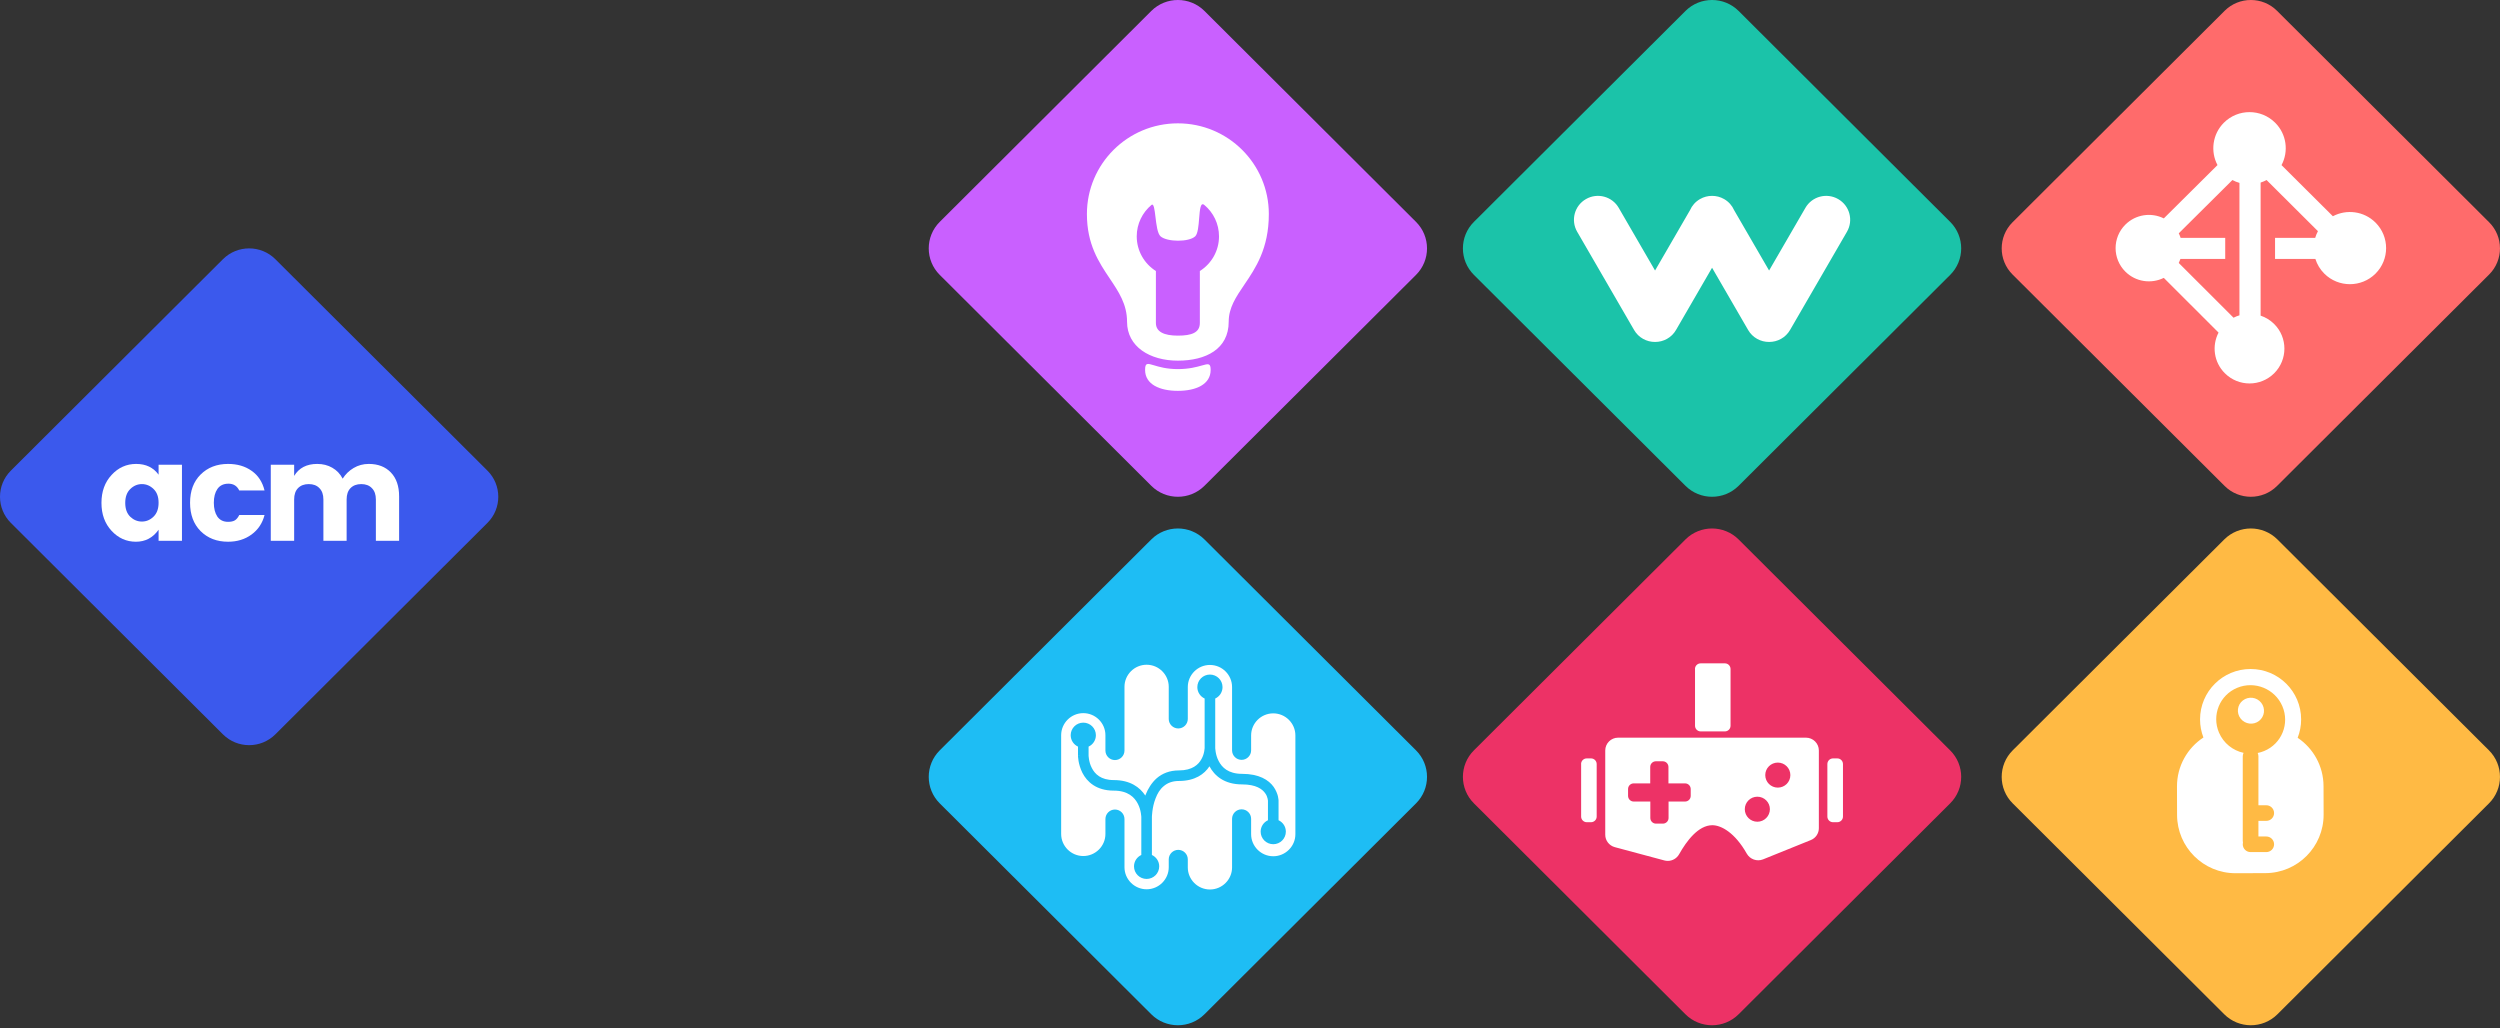 <svg width="428" height="176" viewBox="0 0 428 176" version="1.1" xmlns="http://www.w3.org/2000/svg" xmlns:xlink="http://www.w3.org/1999/xlink">
<rect x="0" y="0" width="428" height="176" fill="#333333" stroke="none"/>
<title>committee-diagram</title>
<desc>Created using Figma</desc>
<g id="Canvas" transform="translate(-3075 -320)">
<g id="committee-diagram">
<g id="logo-acm">
<g id="Vector">
<use xlink:href="#path0_fill" transform="translate(3075 362.524)" fill="#3B59ED"/>
</g>
<g id="acm">
<use xlink:href="#path1_fill" transform="matrix(1 -2.76714e-17 2.784e-17 1 3092.37 399.424)" fill="#FFFFFF"/>
<use xlink:href="#path2_fill" transform="matrix(1 -2.76714e-17 2.784e-17 1 3092.37 399.424)" fill="#FFFFFF"/>
<use xlink:href="#path3_fill" transform="matrix(1 -2.76714e-17 2.784e-17 1 3092.37 399.424)" fill="#FFFFFF"/>
</g>
</g>
<g id="logo-hack">
<g id="Vector">
<use xlink:href="#path4_fill" transform="translate(3234 320)" fill="#C960FF"/>
</g>
<g id="Union">
<use xlink:href="#path5_fill" transform="translate(3261.08 341.116)" fill="#FFFFFF"/>
</g>
</g>
<g id="logo-icpc">
<g id="Vector">
<use xlink:href="#path0_fill" transform="translate(3417.69 320)" fill="#FF6B6B"/>
</g>
<g id="Union">
<use xlink:href="#path6_fill" transform="translate(3437.19 339.196)" fill="#FFFFFF"/>
</g>
</g>
<g id="logo-netsec">
<g id="Vector">
<use xlink:href="#path7_fill" transform="translate(3417.69 410.476)" fill="#FFBA44"/>
</g>
<g id="Subtract">
<use xlink:href="#path8_fill" transform="translate(3447.7 434.533)" fill="#FFFFFF"/>
</g>
</g>
<g id="logo-studio">
<g id="path0 fill 1">
<use xlink:href="#path9_fill" transform="translate(3325.45 410.476)" fill="#ED3266"/>
</g>
<g id="Union">
<use xlink:href="#path10_fill" transform="translate(3345.68 433.565)" fill="#FFFFFF"/>
</g>
</g>
<g id="logo-w">
<g id="Vector">
<use xlink:href="#path4_fill" transform="translate(3325.45 320)" fill="#1BC3A9"/>
</g>
<g id="Union">
<use xlink:href="#path11_fill" transform="translate(3344.46 353.533)" fill="#FFFFFF"/>
</g>
</g>
<g id="logo-ai">
<g id="Vector">
<use xlink:href="#path12_fill" transform="translate(3234 410.476)" fill="#1EBDF4"/>
</g>
<g id="Subtract">
<use xlink:href="#path13_fill" transform="translate(3256.67 433.804)" fill="#FFFFFF"/>
</g>
</g>
</g>
</g>
<defs>
<path id="path0_fill" d="M 83.452 46.993L 47.136 83.199C 44.664 85.664 40.643 85.664 38.17 83.199L 1.854 46.993C -0.618 44.528 -0.618 40.519 1.854 38.054L 38.17 1.849C 40.643 -0.616 44.664 -0.616 47.136 1.849L 83.452 38.054C 85.924 40.519 85.924 44.528 83.452 46.993Z"/>
<path id="path1_fill" d="M 8.915 9.028C 9.492 8.468 9.78 7.675 9.78 6.648C 9.78 5.622 9.492 4.837 8.915 4.292C 8.338 3.732 7.675 3.452 6.926 3.452C 6.177 3.452 5.514 3.732 4.937 4.292C 4.36 4.852 4.071 5.645 4.071 6.672C 4.071 7.698 4.36 8.491 4.937 9.051C 5.514 9.595 6.177 9.867 6.926 9.867C 7.675 9.867 8.338 9.588 8.915 9.028ZM 1.731 11.454C 0.577 10.21 0 8.616 0 6.672C 0 4.728 0.577 3.134 1.731 1.89C 2.886 0.63 4.29 0 5.943 0C 7.612 0 8.891 0.614 9.78 1.843L 9.78 0.14L 13.782 0.14L 13.782 13.157L 9.78 13.157L 9.78 11.267C 8.813 12.636 7.519 13.32 5.896 13.32C 4.274 13.32 2.886 12.698 1.731 11.454Z"/>
<path id="path2_fill" d="M 16.969 11.5C 15.768 10.287 15.168 8.67 15.168 6.648C 15.168 4.627 15.768 3.017 16.969 1.82C 18.186 0.607 19.754 0 21.672 0C 23.264 0 24.613 0.397 25.72 1.19C 26.828 1.967 27.561 3.087 27.92 4.549L 23.591 4.549C 23.217 3.771 22.601 3.382 21.743 3.382C 20.9 3.382 20.269 3.686 19.847 4.292C 19.442 4.883 19.239 5.669 19.239 6.648C 19.239 7.628 19.442 8.421 19.847 9.028C 20.269 9.619 20.877 9.914 21.672 9.914C 22.172 9.914 22.562 9.829 22.842 9.658C 23.123 9.486 23.373 9.183 23.591 8.748L 27.92 8.748C 27.561 10.147 26.82 11.259 25.697 12.084C 24.574 12.908 23.232 13.32 21.672 13.32C 19.754 13.32 18.186 12.713 16.969 11.5Z"/>
<path id="path3_fill" d="M 32.988 0.14L 32.988 2.053C 33.815 0.684 35.133 0 36.942 0C 37.91 0 38.767 0.218 39.516 0.653C 40.281 1.089 40.873 1.711 41.294 2.519C 41.778 1.757 42.402 1.151 43.166 0.7C 43.946 0.233 44.812 0 45.764 0C 47.355 0 48.618 0.49 49.554 1.47C 50.49 2.449 50.958 3.81 50.958 5.552L 50.958 13.157L 46.98 13.157L 46.98 6.088C 46.98 5.249 46.754 4.603 46.302 4.152C 45.865 3.686 45.257 3.452 44.477 3.452C 43.697 3.452 43.081 3.686 42.628 4.152C 42.191 4.603 41.973 5.249 41.973 6.088L 41.973 13.157L 37.995 13.157L 37.995 6.088C 37.995 5.249 37.769 4.603 37.317 4.152C 36.88 3.686 36.272 3.452 35.492 3.452C 34.712 3.452 34.096 3.686 33.643 4.152C 33.206 4.603 32.988 5.249 32.988 6.088L 32.988 13.157L 28.987 13.157L 28.987 0.14L 32.988 0.14Z"/>
<path id="path4_fill" d="M 83.423 47.06L 47.203 83.17C 44.693 85.673 40.614 85.673 38.103 83.17L 1.883 47.06C -0.628 44.557 -0.628 40.49 1.883 37.987L 38.103 1.877C 40.614 -0.626 44.693 -0.626 47.203 1.877L 83.423 37.987C 85.934 40.49 85.934 44.557 83.423 47.06Z"/>
<path id="path5_fill" fill-rule="evenodd" d="M 24.273 33.968C 24.273 38.64 20.376 40.628 15.572 40.628C 10.768 40.628 6.871 38.234 6.871 33.968C 6.871 30.979 5.456 28.87 3.91 26.565C 2.05 23.792 0 20.737 0 15.525C 0 6.949 6.97 0 15.572 0C 24.174 0 31.144 6.949 31.144 15.525C 31.144 21.438 28.877 24.78 26.947 27.624C 25.518 29.731 24.273 31.565 24.273 33.968ZM 19.334 25.284C 21.31 24.037 22.615 21.85 22.615 19.347C 22.615 17.197 21.645 15.263 20.104 13.98C 19.442 13.422 19.334 14.76 19.214 16.256C 19.113 17.525 19.002 18.908 18.536 19.347C 17.457 20.359 13.723 20.323 12.608 19.347C 12.078 18.878 11.893 17.34 11.735 16.02C 11.579 14.722 11.449 13.635 11.04 13.98C 9.508 15.263 8.529 17.197 8.529 19.347C 8.529 21.841 9.834 24.037 11.81 25.284L 11.81 34.185C 11.81 35.685 13.197 36.345 15.572 36.345C 17.947 36.345 19.334 35.821 19.334 34.185L 19.334 25.284ZM 15.572 45.797C 18.672 45.797 21.183 44.695 21.183 42.219C 21.183 41.03 20.804 41.137 19.679 41.456C 18.811 41.702 17.498 42.074 15.572 42.074C 13.642 42.074 12.328 41.678 11.46 41.417C 10.339 41.079 9.961 40.966 9.961 42.219C 9.961 44.695 12.472 45.797 15.572 45.797Z"/>
<path id="path6_fill" fill-rule="evenodd" d="M 25.848 11.629C 25.519 11.805 25.177 11.948 24.827 12.06L 24.827 34.841C 25.677 35.124 26.477 35.604 27.155 36.28C 29.483 38.601 29.483 42.375 27.155 44.704C 24.819 47.034 21.042 47.034 18.706 44.704C 16.813 42.818 16.454 39.99 17.626 37.745L 8.25 28.376C 6.114 29.437 3.45 29.08 1.671 27.306C -0.557 25.084 -0.557 21.482 1.671 19.261C 3.452 17.485 6.119 17.129 8.255 18.193L 17.444 9.065C 16.208 6.731 16.575 3.77 18.543 1.808C 20.961 -0.603 24.891 -0.603 27.309 1.808C 29.288 3.773 29.654 6.734 28.406 9.072L 37.199 17.824C 39.543 16.579 42.524 16.941 44.498 18.909C 46.916 21.319 46.916 25.238 44.498 27.649C 42.08 30.059 38.15 30.059 35.732 27.649C 35.002 26.922 34.493 26.057 34.204 25.139L 27.298 25.139L 27.298 21.527L 34.171 21.527C 34.287 21.133 34.443 20.749 34.639 20.38L 25.848 11.629ZM 10.812 25.824L 20.192 35.196C 20.518 35.027 20.858 34.891 21.204 34.786L 21.204 12.115C 20.79 11.996 20.385 11.833 19.998 11.626L 10.815 20.748C 10.941 21.001 11.047 21.262 11.133 21.527L 18.767 21.527L 18.767 25.139L 11.1 25.139C 11.02 25.372 10.924 25.601 10.812 25.824Z"/>
<path id="path7_fill" d="M 83.423 47.06L 47.203 83.17C 44.693 85.673 40.614 85.673 38.103 83.17L 1.883 47.06C -0.628 44.557 -0.628 40.49 1.883 37.987L 38.103 1.877C 40.614 -0.626 44.693 -0.626 47.203 1.877L 83.423 37.987C 85.934 40.49 85.934 44.557 83.423 47.06Z"/>
<path id="path8_fill" fill-rule="evenodd" d="M 21.254 8.626C 21.254 9.738 21.043 10.8 20.659 11.775C 23.322 13.565 25.079 16.602 25.089 20.052L 25.103 24.918C 25.119 30.441 20.656 34.931 15.133 34.947L 10.044 34.962C 4.521 34.978 0.031 30.514 0.014 24.991L 4.56313e-05 20.125C -0.01 16.613 1.791 13.518 4.525 11.726C 4.153 10.764 3.949 9.719 3.949 8.626C 3.949 3.862 7.823 0 12.602 0C 17.38 0 21.254 3.862 21.254 8.626ZM 14.926 14.04C 17.924 12.796 19.32 9.365 18.045 6.377C 16.77 3.389 13.306 1.976 10.308 3.221C 7.31 4.466 5.914 7.897 7.189 10.885C 7.972 12.719 9.58 13.96 11.399 14.356C 11.311 14.535 11.261 14.736 11.261 14.948L 11.261 24.664L 11.261 29.418C 11.261 29.52 11.273 29.619 11.294 29.714C 11.273 29.809 11.261 29.908 11.261 30.009C 11.261 30.748 11.86 31.346 12.598 31.346L 15.287 31.346C 16.025 31.346 16.623 30.748 16.623 30.009C 16.623 29.271 16.025 28.673 15.287 28.673L 13.942 28.673L 13.942 26L 15.287 26C 16.025 26 16.623 25.402 16.623 24.664C 16.623 23.926 16.025 23.327 15.287 23.327L 13.942 23.327L 13.942 14.948C 13.942 14.745 13.897 14.552 13.816 14.379C 14.19 14.304 14.561 14.192 14.926 14.04ZM 14.046 8.891C 15.016 8.139 15.183 6.744 14.418 5.775C 13.654 4.807 12.248 4.632 11.278 5.384C 10.308 6.136 10.141 7.531 10.905 8.5C 11.669 9.468 13.075 9.643 14.046 8.891Z"/>
<path id="path9_fill" d="M 83.421 47.055L 47.199 83.168C 44.685 85.674 40.612 85.674 38.098 83.168L 1.885 47.055C -0.628 44.55 -0.628 40.489 1.885 37.983L 38.098 1.879C 40.612 -0.626 44.685 -0.626 47.199 1.879L 83.421 37.992C 85.935 40.489 85.935 44.55 83.421 47.055Z"/>
<path id="path10_fill" fill-rule="evenodd" d="M 20.471 0C 19.938 0 19.499 0.428 19.499 0.969L 19.508 0.969L 19.508 10.684C 19.508 11.215 19.938 11.653 20.48 11.653L 24.619 11.653C 25.151 11.653 25.59 11.224 25.59 10.684L 25.59 0.969C 25.59 0.438 25.161 0 24.619 0L 20.471 0ZM 0.972 16.273C 0.439 16.273 0 16.701 0 17.241L 0.009 17.241L 0.009 26.23C 0.009 26.761 0.439 27.199 0.981 27.199L 1.7 27.199C 2.233 27.199 2.672 26.77 2.672 26.23L 2.672 17.241C 2.672 16.71 2.242 16.273 1.7 16.273L 0.972 16.273ZM 42.165 17.241C 42.165 16.701 42.604 16.273 43.136 16.273L 43.865 16.273C 44.407 16.273 44.837 16.71 44.837 17.241L 44.837 26.23C 44.837 26.77 44.398 27.199 43.865 27.199L 43.136 27.199C 42.594 27.199 42.165 26.761 42.165 26.23L 42.165 17.241ZM 6.334 12.724L 38.512 12.724C 39.717 12.724 40.708 13.711 40.708 14.913L 40.708 28.223C 40.708 29.118 40.166 29.919 39.334 30.254L 31.149 33.561C 30.113 33.971 28.916 33.551 28.365 32.573C 26.338 28.987 23.993 27.711 22.47 27.711L 22.46 27.711C 20.069 27.72 18.06 30.412 16.789 32.676C 16.388 33.393 15.631 33.821 14.846 33.821C 14.65 33.821 14.463 33.794 14.276 33.747L 5.765 31.465C 4.812 31.204 4.139 30.338 4.139 29.35L 4.139 14.913C 4.139 13.702 5.129 12.724 6.334 12.724ZM 17.798 23.659C 18.331 23.659 18.77 23.231 18.77 22.69L 18.77 21.517C 18.77 20.986 18.34 20.548 17.798 20.548L 14.958 20.548L 14.958 17.735C 14.958 17.204 14.528 16.766 13.986 16.766L 12.809 16.766C 12.277 16.766 11.838 17.195 11.838 17.735L 11.838 20.548L 9.016 20.548C 8.483 20.548 8.044 20.977 8.044 21.517L 8.044 22.69C 8.044 23.221 8.474 23.659 9.016 23.659L 11.856 23.659L 11.856 26.472C 11.856 27.003 12.286 27.441 12.828 27.441L 14.005 27.441C 14.538 27.441 14.977 27.012 14.977 26.472L 14.977 23.659L 17.798 23.659ZM 28.029 24.973C 28.029 26.155 28.991 27.115 30.178 27.115C 31.364 27.115 32.317 26.155 32.327 24.973C 32.327 23.79 31.364 22.83 30.178 22.83C 28.991 22.83 28.029 23.79 28.029 24.973ZM 31.533 19.132C 31.533 20.315 32.495 21.275 33.681 21.275C 34.868 21.275 35.83 20.325 35.83 19.132C 35.83 17.949 34.868 16.99 33.681 16.99C 32.495 16.99 31.533 17.949 31.533 19.132Z"/>
<path id="path11_fill" fill-rule="evenodd" d="M 13.884 12.78L 19.871 2.447C 20.21 1.676 20.79 1.002 21.579 0.549C 22.232 0.174 22.944 -0.003 23.646 3.10145e-05C 24.348 -0.003 25.06 0.174 25.712 0.549C 26.501 1.002 27.081 1.676 27.42 2.447L 33.408 12.78L 39.626 2.049C 40.758 0.088 43.269 -0.581 45.236 0.549C 47.203 1.679 47.874 4.182 46.741 6.143L 36.997 22.96C 36.232 24.284 34.838 25.019 33.408 25.009C 31.978 25.019 30.584 24.284 29.818 22.96L 23.646 12.306L 17.473 22.96C 16.708 24.284 15.314 25.019 13.884 25.009C 12.454 25.019 11.06 24.284 10.294 22.96L 0.551 6.143C -0.582 4.182 0.088 1.679 2.055 0.549C 4.022 -0.581 6.533 0.088 7.666 2.049L 13.884 12.78Z"/>
<path id="path12_fill" d="M 83.423 47.06L 47.203 83.17C 44.693 85.673 40.614 85.673 38.103 83.17L 1.883 47.06C -0.628 44.557 -0.628 40.49 1.883 37.987L 38.103 1.877C 40.614 -0.626 44.693 -0.626 47.203 1.877L 83.423 37.987C 85.934 40.49 85.934 44.557 83.423 47.06Z"/>
<path id="path13_fill" fill-rule="evenodd" d="M 10.841 34.664C 10.841 36.743 12.545 38.441 14.63 38.441C 16.714 38.441 18.419 36.743 18.419 34.664L 18.418 33.318L 18.419 33.289C 18.434 32.408 19.162 31.691 20.05 31.691C 20.947 31.691 21.681 32.423 21.681 33.318L 21.681 34.7C 21.681 36.779 23.385 38.477 25.47 38.477C 27.555 38.477 29.259 36.779 29.259 34.7L 29.259 26.378C 29.259 25.483 29.993 24.751 30.89 24.751C 31.788 24.751 32.522 25.483 32.522 26.378L 32.522 29.007C 32.522 31.086 34.226 32.785 36.311 32.785C 38.395 32.785 40.1 31.086 40.1 29.007L 40.1 12.1C 40.1 10.021 38.395 8.323 36.311 8.323C 34.226 8.323 32.522 10.021 32.522 12.1L 32.522 14.657C 32.522 15.552 31.788 16.284 30.89 16.284C 29.993 16.284 29.259 15.552 29.259 14.657L 29.259 3.813C 29.259 1.735 27.555 0.036 25.47 0.036C 23.385 0.036 21.681 1.735 21.681 3.813L 21.681 9.28C 21.681 10.175 20.947 10.907 20.05 10.907C 19.162 10.907 18.433 10.191 18.418 9.309L 18.418 9.28L 18.419 3.777C 18.419 1.699 16.714 0 14.63 0C 12.545 0 10.841 1.699 10.841 3.777L 10.841 14.693C 10.841 15.588 10.106 16.32 9.209 16.32C 8.312 16.32 7.578 15.588 7.578 14.693L 7.578 12.064C 7.578 9.985 5.874 8.286 3.789 8.286C 1.704 8.286 0 9.985 0 12.064L 0 28.971C 0 31.049 1.704 32.748 3.789 32.748C 5.874 32.748 7.578 31.049 7.578 28.971L 7.578 26.414C 7.578 25.519 8.312 24.787 9.209 24.787C 10.106 24.787 10.841 25.519 10.841 26.414L 10.841 34.664ZM 26.377 5.784C 27.115 5.442 27.627 4.697 27.627 3.831C 27.627 2.644 26.662 1.681 25.47 1.681C 24.279 1.681 23.313 2.644 23.313 3.831C 23.313 4.697 23.825 5.442 24.564 5.784L 24.564 14.211L 24.564 14.214L 24.564 14.217L 24.564 14.219L 24.564 14.226L 24.563 14.235C 24.562 14.264 24.561 14.296 24.556 14.349C 24.547 14.465 24.532 14.605 24.496 14.797C 24.421 15.207 24.299 15.665 24.013 16.167C 23.503 17.086 22.472 18.091 20.159 18.091C 18.562 18.091 17.315 18.611 16.372 19.419C 15.488 20.192 14.85 21.266 14.476 22.219C 14.452 22.28 14.43 22.34 14.408 22.401C 13.483 20.987 11.83 19.745 9.01 19.745C 6.783 19.745 5.768 18.694 5.25 17.677C 4.964 17.128 4.839 16.619 4.764 16.174C 4.728 15.964 4.712 15.807 4.703 15.68C 4.699 15.621 4.697 15.584 4.696 15.552L 4.695 15.525L 4.695 15.522L 4.695 14.016C 5.434 13.675 5.946 12.929 5.946 12.064C 5.946 10.876 4.98 9.913 3.789 9.913C 2.598 9.913 1.632 10.876 1.632 12.064C 1.632 12.929 2.144 13.675 2.883 14.016L 2.883 15.525L 3.787 15.525C 2.883 15.525 2.883 15.525 2.883 15.527L 2.883 15.529L 2.883 15.536L 2.883 15.554L 2.884 15.613C 2.886 15.656 2.889 15.728 2.895 15.81C 2.906 15.963 2.932 16.206 2.977 16.476C 3.065 16.992 3.267 17.764 3.634 18.496C 4.421 20.041 6.016 21.552 9.01 21.552C 11.442 21.552 12.556 22.69 13.121 23.786C 13.431 24.375 13.568 24.924 13.648 25.399C 13.688 25.624 13.705 25.794 13.715 25.93C 13.719 25.992 13.721 26.033 13.722 26.067L 13.723 26.087L 13.723 26.093L 13.723 26.097L 13.723 26.1L 13.723 32.568C 12.985 32.909 12.472 33.655 12.472 34.52C 12.472 35.708 13.438 36.67 14.63 36.67C 15.821 36.67 16.787 35.708 16.787 34.52C 16.787 33.654 16.275 32.909 15.536 32.567L 15.536 26.098L 15.536 26.095L 15.536 26.093L 15.536 26.088L 15.536 26.086L 15.537 26.041C 15.538 25.993 15.54 25.93 15.545 25.842C 15.556 25.658 15.575 25.414 15.615 25.104C 15.697 24.466 15.846 23.685 16.166 22.873C 16.483 22.05 16.881 21.349 17.553 20.79C 18.164 20.267 18.99 19.898 20.159 19.898C 22.921 19.898 24.518 18.723 25.391 17.387C 26.229 18.967 27.891 20.486 30.972 20.486C 33.404 20.486 34.439 21.315 34.907 21.966C 35.174 22.323 35.275 22.625 35.346 22.926C 35.379 23.059 35.39 23.145 35.399 23.229C 35.402 23.263 35.403 23.278 35.404 23.298L 35.404 23.304L 35.404 26.621C 34.666 26.963 34.154 27.709 34.154 28.573C 34.154 29.761 35.119 30.724 36.311 30.724C 37.502 30.724 38.468 29.761 38.468 28.573C 38.468 27.708 37.956 26.963 37.217 26.621L 37.217 23.296L 36.311 23.296C 37.217 23.296 37.217 23.296 37.217 23.294L 37.217 23.291L 37.217 23.283L 37.217 23.265L 37.215 23.211C 37.213 23.176 37.209 23.112 37.202 23.045C 37.19 22.925 37.159 22.721 37.109 22.506C 37.013 22.11 36.78 21.484 36.38 20.913C 35.513 19.706 33.878 18.679 30.972 18.679C 28.601 18.679 27.517 17.564 26.965 16.487C 26.662 15.908 26.529 15.369 26.45 14.902C 26.411 14.68 26.395 14.513 26.385 14.379C 26.38 14.318 26.378 14.278 26.377 14.244L 26.377 14.226L 26.377 14.219L 26.377 14.215L 26.377 14.212L 26.377 5.784Z"/>
</defs>
</svg>
